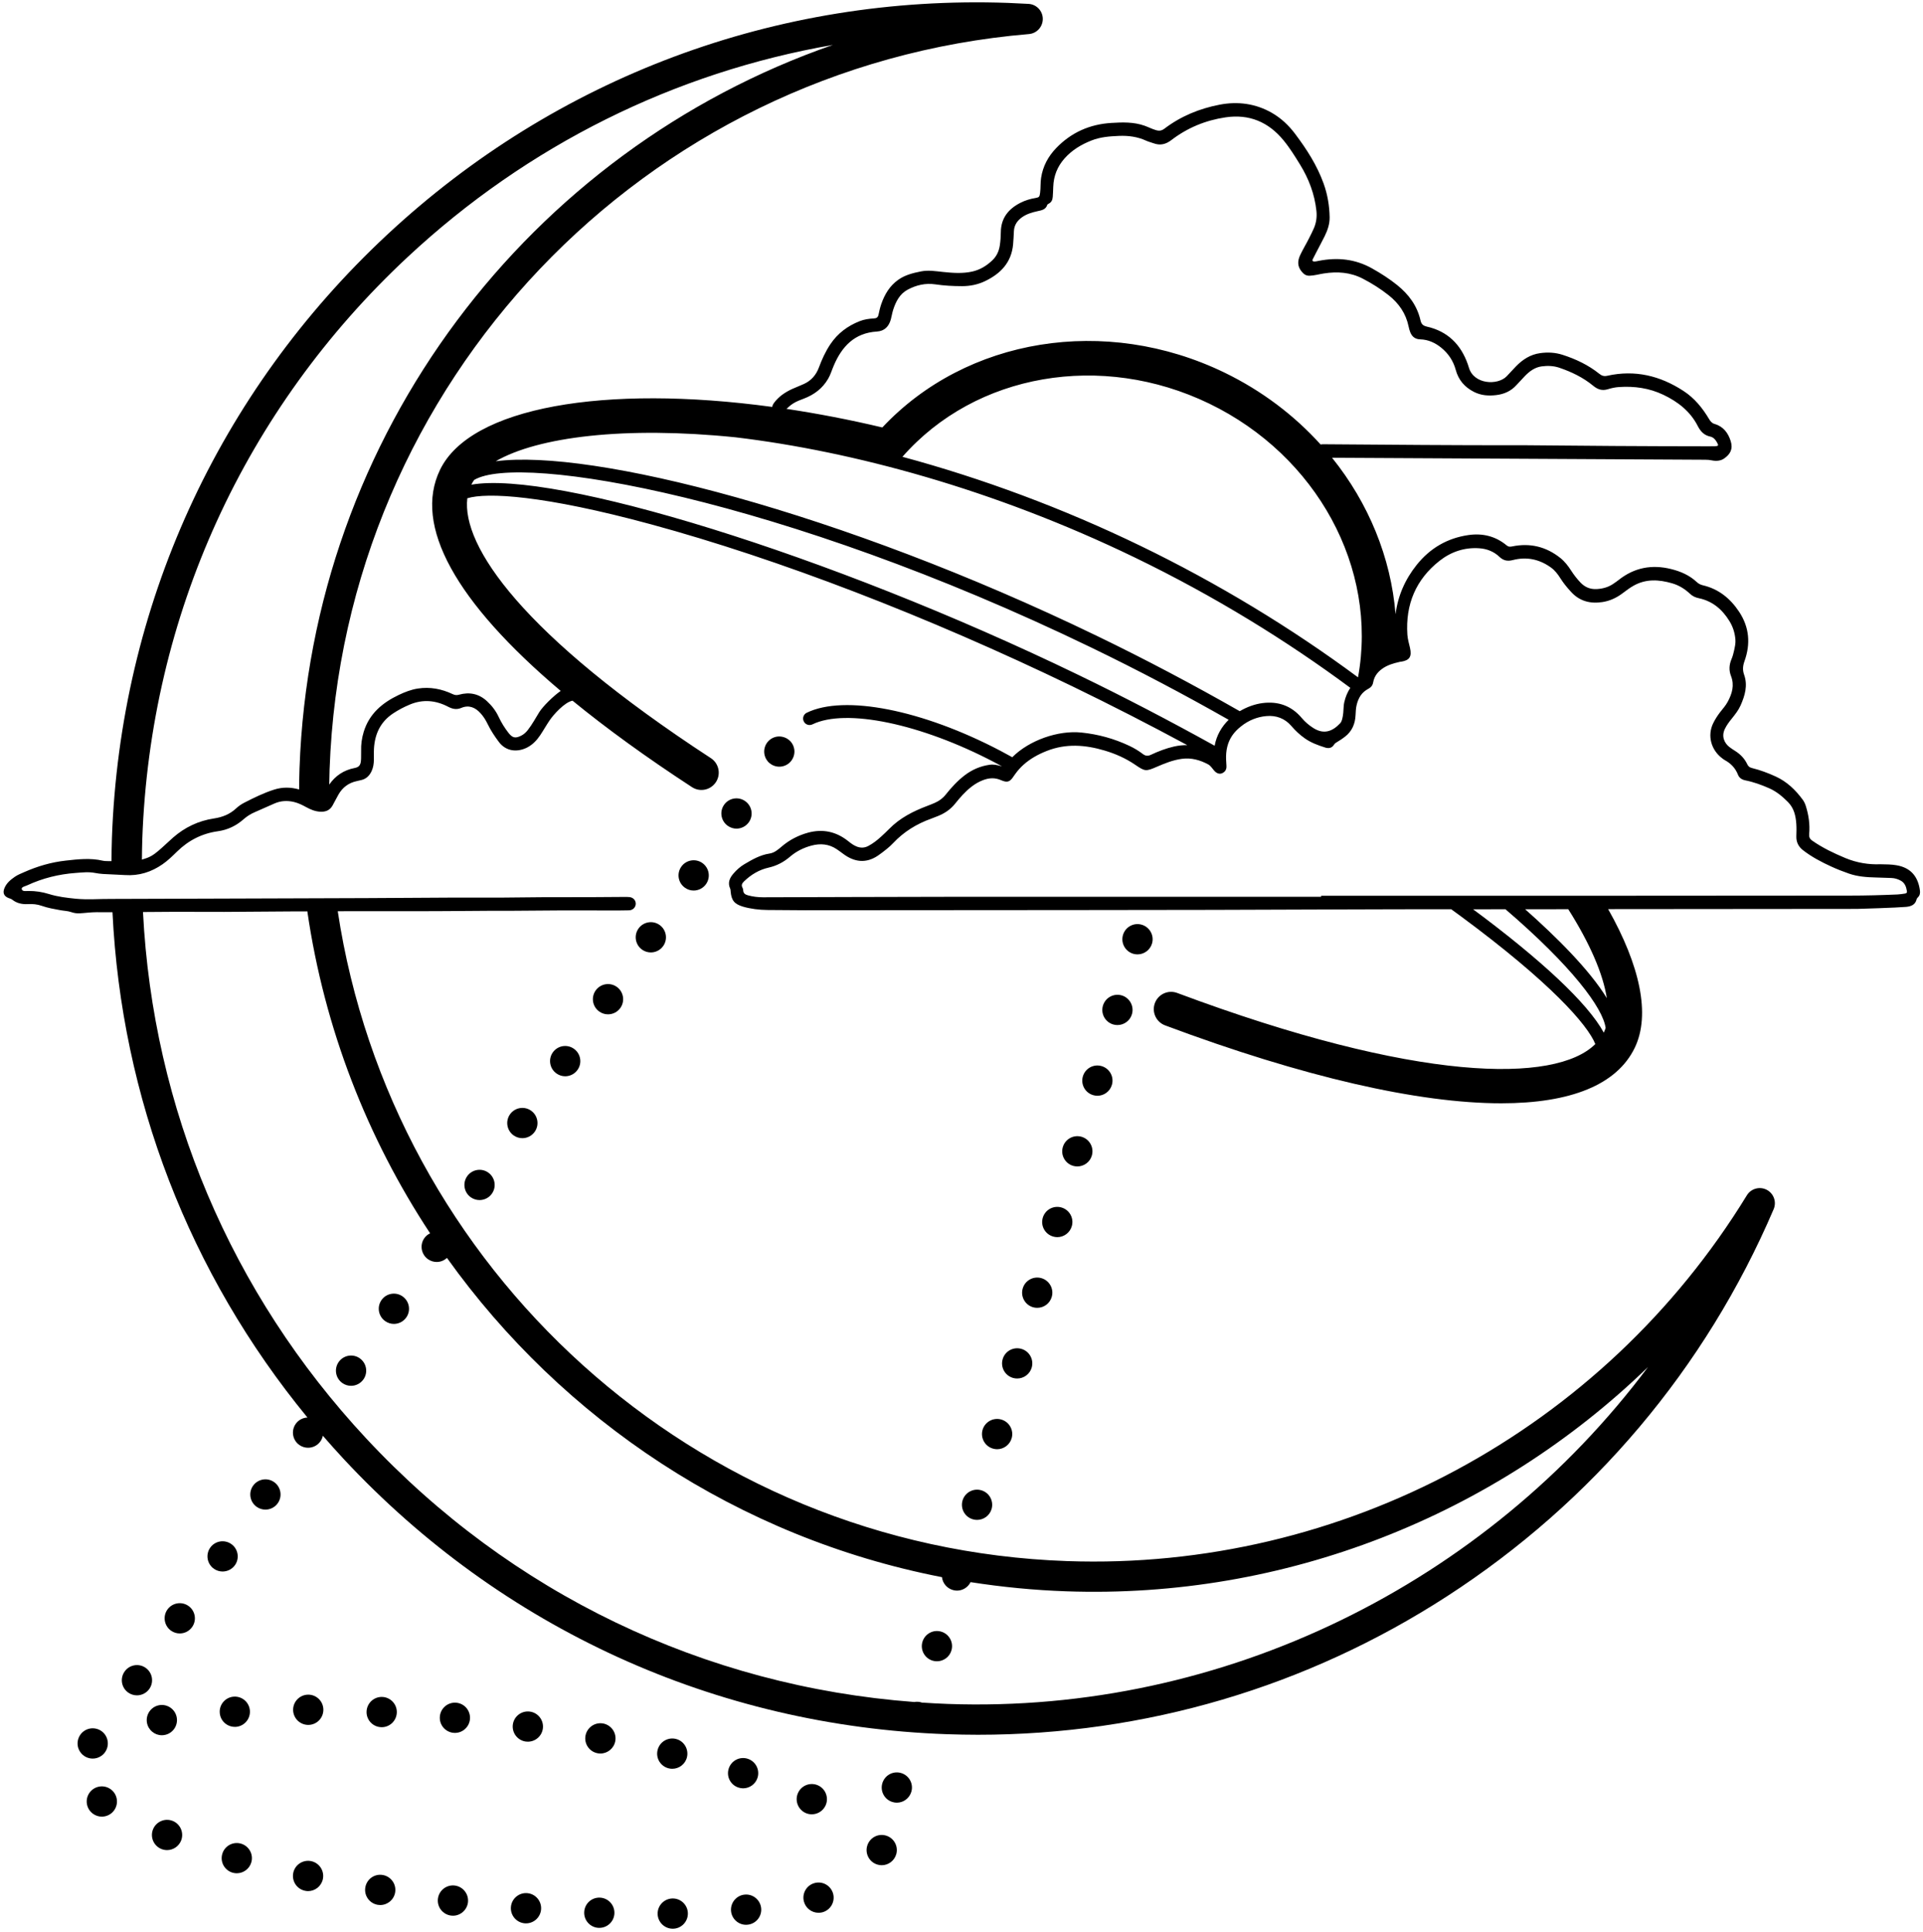 
<svg width="445px" height="447px" viewBox="0 0 445 447" version="1.1" xmlns="http://www.w3.org/2000/svg" xmlns:xlink="http://www.w3.org/1999/xlink">
    <g id="Page-1" stroke="none" stroke-width="1" fill="none" fill-rule="evenodd">
        <g id="ufo" fill="#000000" fill-rule="nonzero">
            <path d="M38.08,401.38 C39.98,401.04 41.24,399.22 40.9,397.31 C40.55,395.41 38.73,394.15 36.83,394.49 C34.93,394.84 33.67,396.66 34.01,398.56 C34.32,400.25 35.79,401.44 37.45,401.44 C37.66,401.44 37.87,401.42 38.08,401.38 Z" id="Path"></path>
            <path d="M39.94,421.25 C38.14,420.55 36.11,421.43 35.4,423.23 C34.69,425.03 35.58,427.06 37.38,427.77 C37.8,427.93 38.23,428.01 38.66,428.01 C40.06,428.01 41.37,427.17 41.92,425.79 C42.62,423.99 41.74,421.96 39.94,421.25 Z" id="Path"></path>
            <path d="M55.75,426.51 C53.89,425.98 51.95,427.06 51.43,428.92 C50.9,430.78 51.98,432.71 53.84,433.24 C54.16,433.33 54.48,433.37 54.79,433.37 C56.32,433.37 57.72,432.37 58.16,430.83 C58.69,428.97 57.61,427.04 55.75,426.51 Z" id="Path"></path>
            <path d="M54.34,399.5 C54.41,399.5 54.48,399.5 54.56,399.5 C56.49,399.38 57.95,397.71 57.83,395.78 C57.71,393.85 56.05,392.39 54.12,392.51 C52.19,392.63 50.72,394.29 50.85,396.22 C50.96,398.08 52.5,399.5 54.34,399.5 Z" id="Path"></path>
            <path d="M25.64,413.95 C24.08,412.8 21.89,413.14 20.74,414.7 C19.6,416.26 19.94,418.45 21.5,419.59 C22.12,420.05 22.85,420.27 23.57,420.27 C24.64,420.27 25.71,419.77 26.39,418.84 C27.53,417.28 27.2,415.09 25.64,413.95 Z" id="Path"></path>
            <path d="M23.44,406.22 C25.03,405.13 25.43,402.95 24.34,401.35 C23.24,399.76 21.06,399.36 19.47,400.45 C17.88,401.55 17.47,403.73 18.57,405.32 C19.25,406.31 20.34,406.84 21.46,406.84 C22.14,406.84 22.83,406.64 23.44,406.22 Z" id="Path"></path>
            <path d="M188.52,435.63 C186.65,436.12 185.54,438.04 186.03,439.9 C186.44,441.48 187.86,442.51 189.41,442.51 C189.71,442.51 190.01,442.48 190.31,442.4 C192.18,441.9 193.29,439.99 192.8,438.12 C192.3,436.25 190.39,435.13 188.52,435.63 Z" id="Path"></path>
            <path d="M187.85,419.73 C189.18,419.73 190.44,418.98 191.04,417.7 C191.85,415.94 191.08,413.86 189.33,413.05 C187.57,412.24 185.49,413 184.68,414.76 C183.87,416.51 184.63,418.59 186.39,419.41 C186.86,419.63 187.36,419.73 187.85,419.73 Z" id="Path"></path>
            <path d="M170.91,413.55 C171.26,413.66 171.61,413.72 171.96,413.72 C173.45,413.72 174.83,412.76 175.3,411.27 C175.88,409.43 174.86,407.46 173.02,406.88 C171.18,406.29 169.21,407.32 168.63,409.16 C168.04,411 169.06,412.97 170.91,413.55 Z" id="Path"></path>
            <path d="M172.32,438.31 C170.4,438.49 168.99,440.2 169.17,442.13 C169.35,443.94 170.87,445.29 172.65,445.29 C172.77,445.29 172.88,445.29 172.99,445.27 C174.92,445.09 176.33,443.38 176.14,441.45 C175.95,439.53 174.24,438.12 172.32,438.31 Z" id="Path"></path>
            <path d="M88.52,392.58 C86.59,392.48 84.94,393.95 84.83,395.89 C84.72,397.81 86.2,399.47 88.13,399.57 C88.19,399.58 88.26,399.58 88.33,399.58 C90.17,399.58 91.71,398.14 91.82,396.27 C91.93,394.34 90.45,392.69 88.52,392.58 Z" id="Path"></path>
            <path d="M138.82,439.01 C136.88,438.93 135.26,440.44 135.19,442.37 C135.11,444.3 136.62,445.93 138.55,446 C138.6,446 138.64,446 138.69,446 C140.56,446 142.11,444.52 142.18,442.64 C142.25,440.71 140.75,439.08 138.82,439.01 Z" id="Path"></path>
            <path d="M122.64,395.97 C120.73,395.7 118.95,397.03 118.68,398.94 C118.41,400.86 119.75,402.63 121.66,402.9 C121.83,402.92 121.99,402.93 122.15,402.93 C123.87,402.93 125.37,401.67 125.62,399.92 C125.89,398.01 124.55,396.24 122.64,395.97 Z" id="Path"></path>
            <path d="M105.62,393.92 C103.69,393.73 101.98,395.13 101.79,397.06 C101.6,398.98 103,400.69 104.92,400.88 C105.04,400.9 105.16,400.9 105.27,400.9 C107.05,400.9 108.57,399.55 108.75,397.75 C108.94,395.82 107.54,394.11 105.62,393.92 Z" id="Path"></path>
            <path d="M139.58,398.72 C139.58,398.73 139.58,398.73 139.58,398.72 C137.67,398.37 135.85,399.63 135.49,401.53 C135.14,403.43 136.39,405.26 138.3,405.61 L138.29,405.61 C138.51,405.65 138.73,405.67 138.94,405.67 C140.59,405.67 142.06,404.49 142.38,402.81 C142.73,400.91 141.48,399.08 139.58,398.72 Z" id="Path"></path>
            <path d="M122.01,437.97 C120.09,437.81 118.39,439.24 118.23,441.17 C118.07,443.09 119.5,444.79 121.43,444.95 C121.53,444.95 121.63,444.96 121.72,444.96 C123.53,444.96 125.05,443.58 125.21,441.75 C125.37,439.83 123.94,438.13 122.01,437.97 Z" id="Path"></path>
            <path d="M88.57,433.77 C86.66,433.44 84.86,434.73 84.54,436.63 C84.21,438.54 85.5,440.35 87.41,440.67 C87.6,440.7 87.8,440.72 87.99,440.72 C89.67,440.72 91.15,439.51 91.44,437.8 C91.76,435.89 90.47,434.09 88.57,433.77 Z" id="Path"></path>
            <path d="M71.35,392.05 C69.42,392.04 67.84,393.6 67.83,395.53 C67.82,397.46 69.38,399.04 71.32,399.05 L71.33,399.05 C73.26,399.05 74.82,397.49 74.83,395.56 C74.84,393.63 73.28,392.06 71.35,392.05 Z" id="Path"></path>
            <path d="M72.04,430.57 C70.15,430.16 68.28,431.36 67.87,433.24 C67.46,435.13 68.65,437 70.54,437.41 C70.79,437.47 71.05,437.5 71.29,437.5 C72.9,437.5 74.35,436.38 74.71,434.74 C75.12,432.85 73.93,430.99 72.04,430.57 Z" id="Path"></path>
            <path d="M154.75,409.1 C155.02,409.17 155.3,409.2 155.57,409.2 C157.15,409.2 158.59,408.12 158.97,406.52 C159.42,404.64 158.27,402.74 156.39,402.29 C154.51,401.84 152.62,403 152.17,404.88 C151.71,406.76 152.87,408.65 154.75,409.1 Z" id="Path"></path>
            <path d="M155.62,439.2 C153.69,439.24 152.15,440.83 152.18,442.76 C152.21,444.69 153.81,446.23 155.74,446.2 C157.67,446.17 159.21,444.57 159.18,442.64 C159.15,440.71 157.56,439.17 155.62,439.2 Z" id="Path"></path>
            <path d="M105.25,436.21 C103.33,435.97 101.58,437.33 101.34,439.25 C101.1,441.17 102.46,442.92 104.38,443.16 C104.52,443.18 104.67,443.19 104.82,443.19 C106.55,443.19 108.06,441.89 108.29,440.12 C108.52,438.21 107.17,436.46 105.25,436.21 Z" id="Path"></path>
            <path d="M215.86,384.2 C216.18,384.29 216.5,384.33 216.82,384.33 C218.35,384.33 219.75,383.32 220.18,381.79 C220.71,379.93 219.63,377.99 217.77,377.46 C215.91,376.93 213.98,378.02 213.45,379.87 C212.92,381.73 214,383.67 215.86,384.2 Z" id="Path"></path>
            <path d="M235.38,318.91 C236.91,318.91 238.31,317.91 238.75,316.37 C239.28,314.51 238.2,312.57 236.34,312.05 C234.48,311.52 232.54,312.6 232.02,314.46 C231.49,316.32 232.57,318.25 234.43,318.78 C234.75,318.87 235.07,318.91 235.38,318.91 Z" id="Path"></path>
            <path d="M244.67,286.21 C246.19,286.21 247.59,285.2 248.03,283.66 C248.56,281.8 247.48,279.87 245.62,279.34 C243.76,278.81 241.82,279.89 241.3,281.75 C240.77,283.61 241.85,285.54 243.71,286.07 C244.03,286.16 244.35,286.21 244.67,286.21 Z" id="Path"></path>
            <path d="M240.02,302.56 C241.55,302.56 242.95,301.56 243.39,300.01 C243.92,298.16 242.84,296.22 240.98,295.69 C239.12,295.16 237.18,296.24 236.66,298.1 C236.13,299.96 237.21,301.9 239.07,302.43 C239.39,302.52 239.71,302.56 240.02,302.56 Z" id="Path"></path>
            <path d="M249.31,269.85 C250.83,269.85 252.24,268.85 252.67,267.31 C253.2,265.45 252.12,263.51 250.26,262.98 C248.4,262.46 246.47,263.53 245.94,265.4 C245.41,267.26 246.49,269.19 248.35,269.72 C248.67,269.81 248.99,269.85 249.31,269.85 Z" id="Path"></path>
            <path d="M263.23,220.79 C264.76,220.79 266.16,219.78 266.6,218.24 C267.12,216.38 266.04,214.45 264.18,213.92 C262.32,213.39 260.39,214.47 259.86,216.33 C259.33,218.19 260.41,220.13 262.27,220.66 C262.59,220.75 262.91,220.79 263.23,220.79 Z" id="Path"></path>
            <path d="M253.95,253.5 C255.47,253.5 256.88,252.49 257.31,250.95 C257.84,249.09 256.76,247.16 254.9,246.63 C253.04,246.1 251.11,247.18 250.58,249.04 C250.05,250.9 251.13,252.84 252.99,253.36 C253.31,253.45 253.63,253.5 253.95,253.5 Z" id="Path"></path>
            <path d="M258.59,237.14 C260.11,237.14 261.52,236.14 261.95,234.6 C262.48,232.74 261.4,230.8 259.54,230.27 C257.68,229.75 255.75,230.83 255.22,232.69 C254.69,234.55 255.77,236.48 257.63,237.01 C257.95,237.1 258.27,237.14 258.59,237.14 Z" id="Path"></path>
            <path d="M208.49,410.17 C206.63,409.64 204.7,410.72 204.17,412.58 C203.64,414.44 204.72,416.38 206.58,416.9 C206.9,417 207.22,417.04 207.54,417.04 C209.06,417.04 210.46,416.03 210.9,414.49 C211.43,412.63 210.35,410.7 208.49,410.17 Z" id="Path"></path>
            <path d="M204.99,424.64 C203.13,424.11 201.2,425.19 200.67,427.05 C200.14,428.91 201.22,430.85 203.08,431.37 C203.4,431.47 203.72,431.51 204.04,431.51 C205.56,431.51 206.96,430.5 207.4,428.96 C207.93,427.1 206.85,425.17 204.99,424.64 Z" id="Path"></path>
            <path d="M230.74,335.27 C232.27,335.27 233.67,334.26 234.11,332.72 C234.64,330.86 233.56,328.93 231.7,328.4 C229.84,327.87 227.9,328.95 227.37,330.81 C226.85,332.67 227.93,334.61 229.79,335.13 C230.11,335.22 230.43,335.27 230.74,335.27 Z" id="Path"></path>
            <path d="M222.73,347.17 C222.21,349.03 223.28,350.96 225.15,351.49 C225.46,351.58 225.79,351.62 226.1,351.62 C227.63,351.62 229.03,350.62 229.47,349.08 C229.99,347.22 228.92,345.28 227.05,344.76 C225.2,344.23 223.26,345.31 222.73,347.17 Z" id="Path"></path>
            <path d="M177.43,175.81 C177.56,176.01 177.7,176.19 177.86,176.35 C178.02,176.51 178.2,176.65 178.4,176.78 C178.58,176.91 178.79,177.02 179,177.1 C179.21,177.19 179.43,177.26 179.65,177.3 C179.88,177.35 180.11,177.37 180.34,177.37 C181.26,177.37 182.16,177 182.81,176.35 C183.46,175.69 183.84,174.79 183.84,173.87 C183.84,173.64 183.82,173.41 183.77,173.19 C183.72,172.97 183.66,172.75 183.57,172.53 C183.48,172.32 183.37,172.12 183.25,171.93 C183.12,171.74 182.97,171.56 182.81,171.4 C182,170.59 180.79,170.22 179.65,170.44 C179.43,170.49 179.21,170.55 179,170.64 C178.79,170.73 178.58,170.84 178.4,170.96 C178.2,171.09 178.02,171.24 177.86,171.4 C177.7,171.56 177.56,171.74 177.43,171.93 C177.3,172.12 177.19,172.32 177.11,172.53 C177.02,172.75 176.95,172.97 176.91,173.19 C176.86,173.41 176.84,173.64 176.84,173.87 C176.84,174.1 176.86,174.33 176.91,174.56 C176.95,174.78 177.02,175 177.11,175.21 C177.19,175.42 177.3,175.63 177.43,175.81 Z" id="Path"></path>
            <path d="M127.91,243.49 C126.81,245.08 127.21,247.26 128.8,248.36 C129.41,248.78 130.1,248.99 130.79,248.99 C131.9,248.99 132.99,248.46 133.67,247.48 C134.77,245.89 134.37,243.71 132.78,242.61 C131.19,241.51 129.01,241.9 127.91,243.49 Z" id="Path"></path>
            <path d="M43.59,371.51 C42,370.41 39.82,370.81 38.72,372.39 C37.62,373.98 38.02,376.17 39.61,377.27 C40.22,377.69 40.91,377.89 41.6,377.89 C42.71,377.89 43.8,377.36 44.48,376.38 C45.58,374.79 45.18,372.61 43.59,371.51 Z" id="Path"></path>
            <path d="M118,257.82 C116.9,259.41 117.3,261.59 118.89,262.69 C119.5,263.11 120.19,263.31 120.88,263.31 C121.99,263.31 123.08,262.78 123.76,261.8 C124.86,260.21 124.46,258.03 122.87,256.93 C121.28,255.83 119.1,256.23 118,257.82 Z" id="Path"></path>
            <path d="M112.96,271.25 C111.37,270.15 109.19,270.55 108.09,272.14 C106.99,273.73 107.39,275.91 108.98,277.01 C109.59,277.43 110.28,277.63 110.97,277.63 C112.08,277.63 113.17,277.1 113.85,276.12 C114.95,274.53 114.55,272.35 112.96,271.25 Z" id="Path"></path>
            <path d="M34.57,390.7 C35.67,389.11 35.27,386.93 33.68,385.83 C32.09,384.73 29.91,385.13 28.82,386.72 C27.71,388.31 28.11,390.49 29.7,391.59 C30.31,392.01 31,392.21 31.69,392.21 C32.8,392.21 33.89,391.68 34.57,390.7 Z" id="Path"></path>
            <path d="M54.39,362.06 C55.49,360.47 55.09,358.28 53.5,357.19 C51.91,356.09 49.73,356.48 48.63,358.07 C47.53,359.66 47.93,361.84 49.52,362.94 C50.13,363.36 50.82,363.56 51.51,363.56 C52.62,363.56 53.71,363.04 54.39,362.06 Z" id="Path"></path>
            <path d="M89.16,305.65 C89.77,306.07 90.46,306.28 91.15,306.28 C92.26,306.28 93.35,305.75 94.03,304.77 C95.13,303.18 94.73,301 93.14,299.9 C91.55,298.8 89.37,299.19 88.27,300.78 C87.17,302.37 87.57,304.55 89.16,305.65 Z" id="Path"></path>
            <path d="M173.31,190.19 C174.41,188.6 174.01,186.42 172.42,185.32 C170.83,184.22 168.65,184.61 167.55,186.2 C166.45,187.79 166.85,189.97 168.44,191.07 C169.05,191.49 169.74,191.7 170.43,191.7 C171.54,191.7 172.63,191.17 173.31,190.19 Z" id="Path"></path>
            <path d="M157.64,200.53 C156.54,202.12 156.94,204.3 158.53,205.39 C159.13,205.82 159.83,206.02 160.52,206.02 C161.63,206.02 162.72,205.49 163.4,204.51 C164.5,202.92 164.1,200.74 162.51,199.64 C160.92,198.54 158.74,198.94 157.64,200.53 Z" id="Path"></path>
            <path d="M79.25,319.98 C79.86,320.4 80.55,320.6 81.24,320.6 C82.35,320.6 83.44,320.07 84.12,319.09 C85.22,317.5 84.82,315.32 83.23,314.22 C81.64,313.12 79.46,313.52 78.36,315.11 C77.26,316.7 77.66,318.88 79.25,319.98 Z" id="Path"></path>
            <path d="M147.73,214.85 C146.63,216.44 147.03,218.62 148.62,219.72 C149.22,220.14 149.92,220.34 150.61,220.34 C151.72,220.34 152.81,219.81 153.49,218.83 C154.59,217.24 154.19,215.06 152.6,213.96 C151.01,212.86 148.83,213.26 147.73,214.85 Z" id="Path"></path>
            <path d="M142.69,228.28 C141.1,227.18 138.92,227.58 137.82,229.17 C136.72,230.76 137.12,232.94 138.71,234.04 C139.31,234.46 140.01,234.66 140.7,234.66 C141.81,234.66 142.9,234.14 143.58,233.15 C144.68,231.56 144.28,229.38 142.69,228.28 Z" id="Path"></path>
            <path d="M63.41,342.86 C61.82,341.76 59.64,342.16 58.54,343.75 C57.44,345.34 57.84,347.52 59.43,348.62 C60.04,349.04 60.73,349.24 61.42,349.24 C62.53,349.24 63.62,348.72 64.3,347.73 C65.4,346.14 65,343.96 63.41,342.86 Z" id="Path"></path>
            <path d="M444.29,206.01 C443.89,202.98 442.34,200.76 438.86,200.17 C437.7,199.97 436.53,199.96 435.1,199.94 C432.49,200.05 429.71,199.62 427.02,198.5 C424.34,197.38 421.73,196.14 419.34,194.46 C418.78,194.07 418.6,193.62 418.66,192.94 C418.86,190.72 418.54,188.55 417.87,186.43 C417.71,185.93 417.49,185.46 417.19,185.04 C415.5,182.74 413.5,180.82 410.89,179.63 C409.14,178.83 407.35,178.16 405.49,177.7 C404.96,177.57 404.6,177.37 404.35,176.84 C403.73,175.5 402.74,174.49 401.52,173.72 C401.06,173.43 400.59,173.13 400.16,172.79 C399.06,171.92 398.3,170.38 399.15,168.63 C399.57,167.76 400.14,167 400.74,166.26 C401.51,165.3 402.28,164.33 402.79,163.19 C403.79,160.93 404.49,158.59 403.61,156.11 C403.22,155.02 403.3,154.06 403.68,152.99 C405.13,148.97 404.82,145.11 402.45,141.53 C400.4,138.44 397.7,136.26 394.09,135.41 C393.54,135.28 393.08,135.06 392.66,134.67 C390.98,133.09 388.96,132.21 386.76,131.66 C382.27,130.53 378.18,131.29 374.51,134.22 C374.2,134.47 373.87,134.68 373.55,134.91 C372.34,135.8 370.99,136.2 369.5,136.28 C367.99,136.36 366.76,135.85 365.72,134.75 C364.93,133.91 364.22,133.01 363.6,132.04 C362.89,130.93 362.09,129.89 361.06,129.07 C357.75,126.44 354.03,125.57 349.94,126.41 C349.46,126.51 349.09,126.54 348.66,126.18 C346.05,124 343.01,123.31 339.76,123.79 C334.94,124.5 330.95,126.79 327.83,130.69 C325.13,134.07 323.49,137.84 322.94,142.09 C321.88,128.99 316.7,116.39 308.25,105.9 C315.83,105.94 323.41,105.98 330.98,106.02 C352.19,106.13 373.4,106.25 394.62,106.36 C395.14,106.36 395.64,106.4 396.16,106.51 C397.11,106.71 398.17,106.63 398.94,106.1 C400.42,105.09 401.07,103.86 400.5,102.05 C399.92,100.19 398.81,98.67 396.8,98.09 C396.17,97.91 395.84,97.52 395.51,96.97 C393.98,94.4 392.14,92.12 389.58,90.45 C384.16,86.91 378.33,85.51 371.95,86.93 C371.18,87.1 370.68,86.94 370.1,86.48 C367.57,84.45 364.68,83.08 361.61,82.09 C359.9,81.54 358.15,81.45 356.38,81.7 C354.14,82.01 352.34,83.18 350.8,84.77 C350.07,85.52 349.39,86.3 348.66,87.05 C346.56,89.21 341.04,88.95 339.91,85.03 C339.83,84.76 339.75,84.49 339.65,84.23 C338.04,79.66 334.97,76.64 330.19,75.56 C329.32,75.36 328.91,74.99 328.72,74.13 C327.95,70.74 326,68.11 323.33,65.96 C321.51,64.5 319.57,63.25 317.53,62.11 C313.63,59.91 309.52,59.5 305.2,60.34 C304.85,60.41 304.49,60.5 304.13,60.5 C303.81,60.5 303.59,60.34 303.79,59.96 C304.03,59.5 304.26,59.03 304.5,58.57 C305.18,57.25 305.89,55.95 306.55,54.62 C307.23,53.24 307.72,51.78 307.69,50.24 C307.64,47.58 307.2,44.97 306.3,42.47 C304.78,38.24 302.37,34.51 299.68,30.94 C298.22,29 296.47,27.35 294.36,26.13 C290.58,23.96 286.5,23.41 282.27,24.21 C277.61,25.1 273.28,26.87 269.48,29.75 C268.82,30.25 268.27,30.33 267.51,30.11 C266.58,29.84 265.73,29.39 264.82,29.07 C262.33,28.2 259.76,28.28 257.2,28.44 C252.19,28.74 247.88,30.64 244.39,34.28 C242.55,36.2 241.33,38.46 240.92,41.14 C240.74,42.3 240.84,43.46 240.69,44.61 C240.57,45.51 240.49,45.66 239.65,45.8 C238.42,46 237.22,46.36 236.11,46.93 C233.34,48.35 231.62,50.48 231.6,53.75 C231.59,54.75 231.52,55.75 231.37,56.75 C231.17,58.11 230.63,59.28 229.63,60.23 C228.3,61.5 226.77,62.43 224.96,62.83 C222.73,63.32 220.49,63.15 218.26,62.92 C216.55,62.74 214.84,62.45 213.12,62.79 C211.26,63.16 209.44,63.61 207.86,64.73 C205.88,66.13 204.71,68.11 203.93,70.35 C203.66,71.14 203.47,71.97 203.3,72.79 C203.17,73.41 202.86,73.64 202.23,73.67 C201.11,73.73 200,73.88 198.94,74.3 C196.14,75.4 193.84,77.12 192.15,79.64 C191.03,81.32 190.2,83.13 189.5,85.02 C188.86,86.74 187.73,88.06 186.03,88.83 C185.16,89.23 184.25,89.57 183.38,89.96 C181.72,90.72 180.22,91.71 179.12,93.2 C178.88,93.52 178.75,93.84 178.7,94.14 C139.9,88.86 108.85,94.18 101.83,108.68 C95.59,121.57 105.43,139.29 129.75,159.84 C128.04,161.02 125.59,163.46 124.8,164.74 C123.93,166.13 123.16,167.59 122.14,168.89 C121.71,169.43 121.22,169.89 120.6,170.2 C119.29,170.86 118.59,170.73 117.68,169.56 C116.79,168.42 116.03,167.2 115.41,165.88 C114.76,164.48 113.84,163.27 112.71,162.23 C110.85,160.5 108.66,160.04 106.24,160.71 C105.71,160.86 105.29,160.84 104.77,160.59 C102.22,159.38 99.54,158.86 96.71,159.29 C95.14,159.53 93.69,160.1 92.28,160.77 C88.49,162.57 85.46,165.1 84.17,169.3 C83.72,170.78 83.52,172.27 83.57,173.72 C83.53,174.6 83.61,175.4 83.5,176.2 C83.38,177.05 83.02,177.49 82.08,177.67 C79.56,178.15 77.6,179.47 76.19,181.51 C76.2,180.35 76.23,179.19 76.27,178.02 C79.42,88.52 149,15.38 238.1,7.88 C239.93,7.73 241.33,6.18 241.31,4.35 C241.29,2.51 239.85,1.01 238.02,0.9 C236.42,0.81 234.82,0.73 233.22,0.67 C179.73,-1.22 128.7,17.84 89.55,54.34 C50.4,90.84 27.79,140.39 25.9,193.88 C25.84,195.67 25.81,197.45 25.8,199.22 C25.69,199.22 25.58,199.22 25.47,199.22 C24.91,199.2 24.33,199.24 23.79,199.12 C20.92,198.45 18.04,198.78 15.18,199.1 C11.86,199.47 8.67,200.4 5.6,201.76 C4.87,202.09 4.12,202.37 3.45,202.83 C2.45,203.52 1.53,204.27 1.04,205.44 C0.58,206.53 0.88,207.32 1.97,207.75 C2.27,207.87 2.58,207.93 2.84,208.14 C3.9,208.98 5.13,209.23 6.46,209.16 C7.55,209.1 8.63,209.19 9.66,209.56 C11.07,210.06 12.52,210.3 13.98,210.57 C14.8,210.72 15.67,210.73 16.45,211 C17.12,211.23 17.76,211.33 18.44,211.29 C19.8,211.22 20.99,211.03 22.36,211.03 C23.58,211.03 24.8,211.03 26.03,211.04 C28.12,253.99 43.79,294.63 71.15,327.94 C70.09,327.98 69.06,328.49 68.41,329.44 C67.31,331.03 67.71,333.21 69.3,334.31 C69.91,334.73 70.6,334.93 71.29,334.93 C72.4,334.93 73.49,334.4 74.17,333.42 C74.44,333.03 74.62,332.59 74.71,332.15 C76.29,333.97 77.9,335.78 79.56,337.56 C116.05,376.72 165.61,399.32 219.1,401.2 C221.5,401.28 223.91,401.33 226.3,401.33 C264.97,401.33 302.35,390.32 334.84,369.3 C368.56,347.49 394.7,316.52 410.44,279.74 C411.16,278.05 410.46,276.1 408.83,275.25 C407.2,274.41 405.2,274.97 404.24,276.53 C370.92,330.97 310.65,363.39 246.93,361.15 C160.55,358.11 90.65,293.33 78.16,210.81 C79.2,210.81 80.24,210.8 81.27,210.8 C86.68,210.79 92.09,210.8 97.5,210.8 C99.3,210.8 101.11,210.79 102.91,210.78 C106.68,210.75 110.44,210.71 114.21,210.7 C118.1,210.69 114.99,210.71 118.87,210.7 C122.56,210.69 126.24,210.63 129.93,210.62 C133.74,210.61 137.54,210.63 141.35,210.63 C142.75,210.63 144.16,210.64 145.56,210.6 C146.45,210.58 147.1,209.9 147.12,209.09 C147.13,208.31 146.57,207.66 145.73,207.54 C145.26,207.48 144.77,207.5 144.29,207.5 C141.76,207.51 139.24,207.54 136.71,207.55 C133.1,207.56 129.49,207.55 125.89,207.56 C120.44,207.58 121.99,207.63 116.54,207.65 C112.81,207.66 109.08,207.64 105.36,207.65 C98.55,207.68 91.73,207.73 84.92,207.77 C78.91,207.8 72.9,207.81 66.88,207.83 C60.67,207.85 54.45,207.88 48.24,207.89 C42.79,207.9 27.8,207.97 25.75,207.96 C23.03,207.94 20.32,208.18 17.59,207.92 C15.47,207.71 13.35,207.46 11.33,206.83 C9.77,206.34 8.22,206.11 6.6,206.12 C6.03,206.12 5.15,206.3 5.03,205.68 C4.93,205.18 5.83,205.04 6.31,204.81 C9.87,203.16 13.63,202.23 17.54,201.95 C19.01,201.84 20.51,201.66 21.98,201.95 C23.21,202.2 24.44,202.23 25.69,202.28 C26.77,202.32 27.85,202.37 28.93,202.44 C32.14,202.66 35.02,201.75 37.63,199.93 C38.85,199.08 39.92,198.04 40.98,197 C43.61,194.42 46.75,192.82 50.39,192.31 C52.7,191.99 54.67,191.03 56.39,189.51 C57.15,188.84 57.99,188.31 58.92,187.91 C60.43,187.25 61.93,186.59 63.43,185.92 C64.91,185.25 66.44,185.16 68.01,185.53 C69.04,185.77 69.96,186.24 70.88,186.74 C71.87,187.28 72.89,187.71 74.04,187.78 C75.32,187.87 76.33,187.48 76.97,186.33 C77.44,185.49 77.86,184.62 78.34,183.79 C79.29,182.14 80.7,181.1 82.58,180.7 C82.85,180.64 83.12,180.56 83.4,180.51 C84.65,180.28 85.47,179.52 85.99,178.4 C86.37,177.59 86.5,176.72 86.52,175.83 C86.54,174.95 86.49,174.06 86.54,173.18 C86.74,169.79 88.05,166.99 90.95,165.06 C92.19,164.23 93.5,163.55 94.87,162.98 C97.89,161.73 100.84,162.01 103.68,163.49 C104.72,164.03 105.65,164.23 106.75,163.77 C108.5,163.03 109.96,163.65 111.17,164.97 C111.88,165.74 112.43,166.63 112.88,167.57 C113.58,169.02 114.47,170.34 115.43,171.63 C117.22,174.02 119.94,173.98 121.99,172.93 C123.28,172.26 124.23,171.25 125.02,170.07 C125.78,168.94 126.44,167.74 127.21,166.62 C128.03,165.4 130.63,162.45 132.49,162.1 C140.34,168.52 149.56,175.21 160.13,182.1 C161.98,183.31 164.46,182.79 165.67,180.94 C166.88,179.09 166.36,176.61 164.51,175.4 C120.82,146.9 106.82,126.3 108.14,115.27 C112.68,113.88 125.76,114.54 150.65,121.3 C180.1,129.3 214.73,142.61 248.16,158.78 C257.17,163.14 266.06,167.7 274.74,172.38 C273.74,172.37 272.73,172.47 271.7,172.7 C269.82,173.12 268.04,173.82 266.3,174.63 C265.62,174.95 265.06,174.89 264.47,174.44 C263.5,173.7 262.46,173.07 261.35,172.55 C257.82,170.88 254.14,169.87 250.24,169.47 C244.89,168.92 238.19,171.23 234.25,175.18 C233.35,174.68 232.45,174.19 231.54,173.71 C213.41,164.2 195.39,160.65 186.69,164.89 C185.94,165.25 185.63,166.15 186,166.89 C186.36,167.64 187.26,167.94 188,167.58 C195.76,163.81 213.09,167.42 230.14,176.36 C230.71,176.66 231.28,176.97 231.85,177.28 C231.81,177.27 231.78,177.27 231.74,177.26 C230.84,177 229.93,176.79 228.98,176.93 C226.89,177.23 225.01,178.03 223.31,179.31 C221.6,180.6 220.16,182.18 218.82,183.86 C218.13,184.72 217.28,185.32 216.3,185.75 C215.73,186 215.14,186.23 214.56,186.45 C211.32,187.68 208.25,189.22 205.76,191.77 C205.18,192.36 204.57,192.93 203.96,193.49 C203.03,194.35 202.04,195.13 200.92,195.72 C200.07,196.16 199.21,196.2 198.32,195.87 C197.57,195.59 196.95,195.13 196.33,194.63 C193.53,192.38 190.4,191.7 186.97,192.64 C184.72,193.26 182.68,194.31 180.88,195.85 C180.04,196.57 179.17,197.31 178.05,197.47 C175.91,197.79 174.08,198.85 172.25,199.93 C171.3,200.49 170.47,201.24 169.74,202.08 C168.87,203.08 168.33,204.2 168.97,205.58 C169.06,205.79 169.06,206.05 169.08,206.28 C169.27,208.34 169.97,209.15 171.91,209.74 C173.61,210.25 175.77,210.51 177.52,210.52 C179.45,210.53 184.59,210.58 186.19,210.58 C228.11,210.52 270.03,210.59 311.95,210.39 C319.91,210.35 327.87,210.35 335.83,210.35 C336.58,210.89 337.33,211.44 338.06,211.98 C358.76,227.26 367.41,237.1 369.17,241.54 C359.96,250.7 327.87,250.45 272.4,229.71 C270.33,228.94 268.03,229.99 267.25,232.06 C266.48,234.13 267.53,236.43 269.6,237.21 C301.66,249.2 328.31,255.24 347.41,255.24 C363.43,255.24 374.15,250.98 378.29,242.41 C382,234.73 379.5,223.35 372.14,210.32 C391.34,210.3 410.55,210.28 429.75,210.27 C430.1,210.27 439.11,209.99 441.12,209.8 C442.18,209.69 443.21,209.36 443.52,208.06 C443.56,207.88 443.71,207.71 443.84,207.57 C444.3,207.13 444.36,206.58 444.29,206.01 Z M51.86,210.96 C57.11,210.94 62.36,210.88 67.61,210.85 C68.78,210.84 69.95,210.84 71.12,210.84 C75.07,237.97 84.99,263.27 99.53,285.32 C99.01,285.57 98.54,285.95 98.18,286.46 C97.08,288.05 97.48,290.23 99.07,291.33 C99.68,291.75 100.37,291.95 101.06,291.95 C101.93,291.95 102.77,291.62 103.43,291.01 C130.23,328.52 170.8,355.69 217.98,364.87 C218.14,366.24 219.09,367.44 220.5,367.84 C220.82,367.93 221.15,367.98 221.46,367.98 C222.78,367.98 224,367.22 224.6,366.02 C231.84,367.15 239.23,367.88 246.73,368.14 C297.33,369.93 345.84,350.67 381.37,316.25 C343.93,366.26 283.32,396.47 219.39,394.2 C217.34,394.13 215.31,394.01 213.28,393.88 C213.23,393.86 213.19,393.84 213.14,393.82 C212.61,393.67 212.08,393.66 211.57,393.75 C162.96,390.11 118.17,368.64 84.74,332.77 C53.38,299.12 35.38,256.4 33.09,210.99 C35.5,210.97 37.92,210.94 40.33,210.94 C44.16,210.94 48.01,210.97 51.86,210.96 Z M63.45,182.67 C61.05,183.43 58.77,184.55 56.53,185.7 C55.86,186.04 55.21,186.49 54.66,187 C53.19,188.38 51.45,189.06 49.5,189.35 C45.92,189.89 42.77,191.39 40.05,193.77 C39.18,194.54 38.34,195.34 37.47,196.12 C36.39,197.08 35.31,198.05 33.91,198.52 C33.55,198.64 33.2,198.76 32.84,198.87 C32.85,197.29 32.88,195.7 32.93,194.12 C34.75,142.5 56.56,94.67 94.35,59.45 C122.15,33.54 156.15,16.74 192.74,10.39 C122.53,34.77 72.04,100.39 69.31,177.77 C69.25,179.4 69.23,181.02 69.22,182.64 C67.34,182.1 65.39,182.05 63.45,182.67 Z M314.26,156.7 C298.87,145.3 281.83,134.95 263.92,126.28 C246.01,117.61 227.32,110.67 208.83,105.68 C225.76,86.38 254.89,81.32 279.84,93.38 C304.77,105.45 318.89,131.45 314.26,156.7 Z M183.58,93.32 C184.33,92.85 185.16,92.54 185.99,92.23 C188.4,91.32 190.34,89.86 191.65,87.61 C192.2,86.67 192.49,85.62 192.92,84.63 C194.81,80.16 197.74,77.01 202.94,76.7 C204.68,76.59 205.69,75.53 206.14,73.91 C206.34,73.18 206.45,72.42 206.68,71.69 C207.3,69.78 208.2,68 210.03,67.02 C212,65.96 214.15,65.45 216.41,65.78 C218.48,66.09 220.55,66.2 222.64,66.2 C224.52,66.2 226.31,65.83 227.99,65.02 C231.56,63.3 234.05,60.72 234.44,56.56 C234.54,55.52 234.57,54.48 234.63,53.44 C234.71,52.05 235.4,51.05 236.52,50.25 C237.6,49.49 238.82,49.14 240.07,48.86 C241.02,48.65 241.99,48.52 242.35,47.39 C242.39,47.27 242.58,47.18 242.72,47.1 C243.37,46.76 243.57,46.16 243.62,45.5 C243.68,44.74 243.7,43.98 243.73,43.22 C243.82,40.72 244.67,38.55 246.34,36.66 C248.06,34.72 250.2,33.44 252.58,32.5 C254.63,31.69 256.77,31.53 258.94,31.44 C261.15,31.35 263.25,31.63 265.26,32.56 C265.8,32.81 266.4,32.94 266.96,33.15 C268.49,33.71 269.78,33.39 271.09,32.39 C274.79,29.56 278.99,27.83 283.59,27.15 C289.05,26.34 293.51,28.2 297,32.44 C298.46,34.21 299.66,36.15 300.86,38.1 C302.88,41.39 304.21,44.9 304.63,48.77 C304.78,50.18 304.6,51.48 304.07,52.75 C303.73,53.56 303.31,54.34 302.92,55.13 C302.28,56.42 301.52,57.65 300.9,58.96 C300.24,60.36 300.19,61.6 301.24,62.86 C301.75,63.47 302.25,63.81 303.05,63.79 C304.18,63.75 305.26,63.43 306.36,63.26 C309.48,62.78 312.5,62.98 315.37,64.47 C317.48,65.56 319.47,66.82 321.33,68.29 C323.71,70.17 325.34,72.52 325.96,75.52 C326.06,75.99 326.18,76.46 326.36,76.9 C326.78,77.91 327.5,78.48 328.66,78.51 C330.49,78.56 332.09,79.29 333.49,80.42 C335.15,81.76 336.3,83.47 336.87,85.56 C337.5,87.9 338.91,89.56 341.1,90.67 C342.77,91.51 344.49,91.61 346.25,91.4 C348.04,91.19 349.65,90.49 350.9,89.11 C351.55,88.4 352.21,87.7 352.87,87 C353.95,85.88 355.19,84.97 356.76,84.76 C358.11,84.58 359.47,84.62 360.8,85.06 C363.67,86.03 366.36,87.33 368.71,89.27 C369.71,90.09 370.75,90.45 372.05,90.05 C372.89,89.79 373.76,89.6 374.63,89.54 C378.2,89.3 381.65,89.77 384.93,91.34 C388.32,92.96 391.15,95.18 392.88,98.56 C393.54,99.85 394.36,100.7 395.76,101 C396.48,101.16 396.93,101.66 397.28,102.27 C397.75,103.08 397.7,103.2 396.8,103.24 C396.28,103.26 395.76,103.25 395.24,103.25 C380.68,103.24 366.13,103.14 352.47,103 C336.65,103.04 321.74,102.88 306.82,102.78 C306.42,102.78 306.01,102.75 305.62,102.83 C305.62,102.83 305.61,102.83 305.61,102.84 C299.52,96.1 292.01,90.39 283.32,86.18 C255.8,72.87 223.64,78.14 204.18,98.89 C196.61,97.09 189.18,95.67 182,94.59 C182.48,94.12 183,93.69 183.58,93.32 Z M170.22,101.17 C197.27,104.4 229.95,113.18 262.61,128.98 C281.15,137.95 297.91,148.33 312.48,159.13 C311.82,160.11 311.36,161.22 311.08,162.46 C310.84,163.53 310.95,164.62 310.74,165.68 C310.62,166.28 310.53,166.89 310.11,167.34 C308.38,169.17 306.41,169.99 303.94,168.44 C302.94,167.81 302.04,167.05 301.26,166.13 C298.85,163.25 295.75,162.19 292.14,162.66 C290.44,162.88 288.59,163.52 286.89,164.53 C276.21,158.44 265.14,152.57 253.83,147.11 C194.46,118.39 136.89,103.79 114.71,106.71 C124.46,101.06 144.59,98.55 170.22,101.17 Z M249.49,156.11 C191.53,128.07 128.17,108.76 109.08,112.13 C109.26,111.76 109.47,111.39 109.71,111.04 C120.29,104.69 181.06,115.23 252.54,149.81 C263.4,155.06 274.04,160.68 284.32,166.52 C282.73,168.08 281.52,170.09 281.08,172.52 C270.83,166.84 260.23,161.3 249.49,156.11 Z M371.13,238.9 C367.43,232.05 356.45,221.89 340.89,210.36 C343.39,210.36 345.89,210.36 348.38,210.35 C363.83,223.61 370.92,233.19 371.56,237.81 C371.43,238.19 371.29,238.56 371.13,238.9 Z M352.93,210.35 C356.26,210.35 359.59,210.34 362.91,210.34 C367.95,218.3 370.98,225.36 371.83,230.91 C367.8,224.3 359.98,216.59 352.93,210.35 Z M440.83,206.72 C440.25,206.8 439.67,206.91 439.09,206.93 C435.43,207.09 431.77,207.19 428.1,207.19 C407.15,207.19 386.2,207.22 365.25,207.23 C364.55,207.23 363.86,207.23 363.16,207.23 C362.4,207.23 361.64,207.23 360.89,207.23 C356.25,207.23 351.62,207.23 346.98,207.23 C346.21,207.23 345.44,207.23 344.68,207.23 C331.69,207.23 318.71,207.23 305.72,207.23 C305.72,207.31 305.72,207.38 305.72,207.46 C276.74,207.46 247.77,207.45 218.79,207.47 C204.71,207.48 190.63,207.55 176.56,207.58 C175.39,207.58 174.23,207.44 173.09,207.13 C172.48,206.96 172,206.7 171.98,205.94 C171.98,205.75 171.91,205.54 171.82,205.37 C171.48,204.75 171.74,204.33 172.18,203.9 C173.81,202.32 175.71,201.2 177.86,200.72 C179.76,200.29 181.36,199.44 182.82,198.19 C184.28,196.94 185.96,196.11 187.8,195.62 C189.85,195.08 191.82,195.24 193.63,196.46 C194.15,196.81 194.66,197.19 195.16,197.56 C197.65,199.41 200.37,199.85 203.2,197.92 C203.91,197.43 204.6,196.9 205.27,196.35 C205.76,195.95 206.23,195.53 206.66,195.07 C209.15,192.42 212.13,190.59 215.5,189.39 C216.05,189.19 216.59,188.97 217.14,188.75 C218.65,188.13 219.97,187.24 221.01,185.94 C222.15,184.52 223.34,183.14 224.79,182.02 C225.64,181.36 226.54,180.83 227.54,180.46 C228.91,179.95 230.24,179.87 231.63,180.48 C233.12,181.13 233.7,180.91 234.59,179.55 C234.71,179.37 234.84,179.21 234.96,179.03 C235.24,178.64 235.54,178.27 235.84,177.93 C235.85,177.92 235.86,177.91 235.87,177.9 C236.18,177.55 236.51,177.22 236.85,176.92 L236.85,176.92 C238.41,175.52 240.24,174.51 242.25,173.72 C246.72,171.96 251.19,172.31 255.67,173.65 C258.15,174.39 260.5,175.43 262.67,176.91 C264.97,178.48 265.15,178.5 267.73,177.38 C269.6,176.57 271.48,175.82 273.51,175.55 C275.68,175.26 277.69,175.82 279.59,176.84 C280.21,177.18 280.57,177.86 281.06,178.38 C281.78,179.15 282.63,179.19 283.34,178.54 C283.76,178.15 283.85,177.66 283.81,177.12 C283.74,176.16 283.68,175.2 283.76,174.24 C283.93,172.2 284.68,170.45 286.1,169.01 C286.42,168.68 286.75,168.39 287.1,168.11 C288.02,167.36 289.01,166.77 290.07,166.36 C291.01,165.99 292.01,165.75 293.06,165.66 C295.27,165.46 297.31,166.17 298.84,167.96 C299.77,169.05 300.8,170.01 301.97,170.83 C303.41,171.84 305.02,172.42 306.66,172.94 C307.48,173.2 308.21,173.07 308.71,172.27 C308.91,171.95 309.21,171.78 309.52,171.6 C310.13,171.25 310.71,170.84 311.27,170.41 C312.88,169.15 313.6,167.45 313.69,165.43 C313.73,164.63 313.76,163.83 313.95,163.05 C314.14,162.27 314.43,161.56 314.84,160.94 C314.94,160.79 315.04,160.66 315.16,160.52 C315.33,160.32 315.53,160.13 315.73,159.96 C315.77,159.92 315.82,159.89 315.86,159.86 C316.08,159.69 316.31,159.53 316.56,159.4 C317.18,159.08 317.63,158.64 317.76,157.88 C318.04,156.26 319.05,155.17 320.37,154.38 C320.61,154.23 320.86,154.11 321.12,153.99 C321.21,153.95 321.31,153.91 321.4,153.87 C321.55,153.8 321.71,153.75 321.87,153.69 C322.17,153.58 322.48,153.48 322.79,153.4 C323.19,153.29 323.6,153.19 324,153.1 C324.08,153.08 324.16,153.09 324.23,153.08 C326.19,152.77 326.74,151.91 326.29,149.9 C326.06,148.89 325.75,147.87 325.68,146.84 C325.21,139.79 327.68,134.02 333.13,129.74 C335.79,127.65 338.9,126.6 342.32,126.84 C344.09,126.96 345.69,127.59 346.98,128.82 C347.93,129.72 348.87,129.88 350.08,129.57 C353.24,128.75 356.18,129.35 358.86,131.26 C359.81,131.93 360.5,132.85 361.12,133.83 C361.82,134.94 362.66,135.95 363.54,136.91 C365.53,139.1 367.99,139.71 370.79,139.29 C372.53,139.03 374.07,138.31 375.48,137.25 C376.3,136.64 377.11,136.01 378,135.51 C380.9,133.87 383.9,134.06 386.96,134.95 C388.54,135.41 389.89,136.25 391.08,137.37 C391.68,137.94 392.37,138.24 393.15,138.4 C396.28,139.06 398.54,140.97 400.21,143.69 C401.02,145 401.47,146.44 401.59,147.98 C401.66,148.83 401.46,149.66 401.29,150.47 C401.14,151.17 400.95,151.88 400.67,152.53 C400.13,153.82 400.07,155.12 400.57,156.39 C401.41,158.55 400.82,160.47 399.81,162.35 C399.34,163.23 398.67,163.97 398.06,164.75 C397.45,165.54 396.92,166.37 396.47,167.27 C395.03,170.17 395.96,173.53 398.57,175.46 C398.76,175.6 398.95,175.75 399.15,175.86 C400.54,176.62 401.58,177.69 402.18,179.22 C402.47,179.97 403.09,180.37 403.88,180.53 C405.8,180.91 407.63,181.58 409.43,182.37 C411.11,183.12 412.48,184.26 413.77,185.57 C415.15,186.97 415.55,188.73 415.68,190.59 C415.75,191.55 415.72,192.51 415.69,193.47 C415.65,194.83 416.19,195.87 417.22,196.68 C419.25,198.26 421.51,199.44 423.83,200.5 C425.15,201.1 426.5,201.63 427.86,202.1 C429.87,202.8 431.98,202.95 434.09,203 C435.3,203.03 436.51,203.07 437.71,203.12 C438.46,203.15 439.16,203.36 439.83,203.72 C440.75,204.22 441.1,205.08 441.26,206.07 C441.37,206.47 441.21,206.67 440.83,206.72 Z" id="Shape"></path>
        </g>
    </g>
</svg>